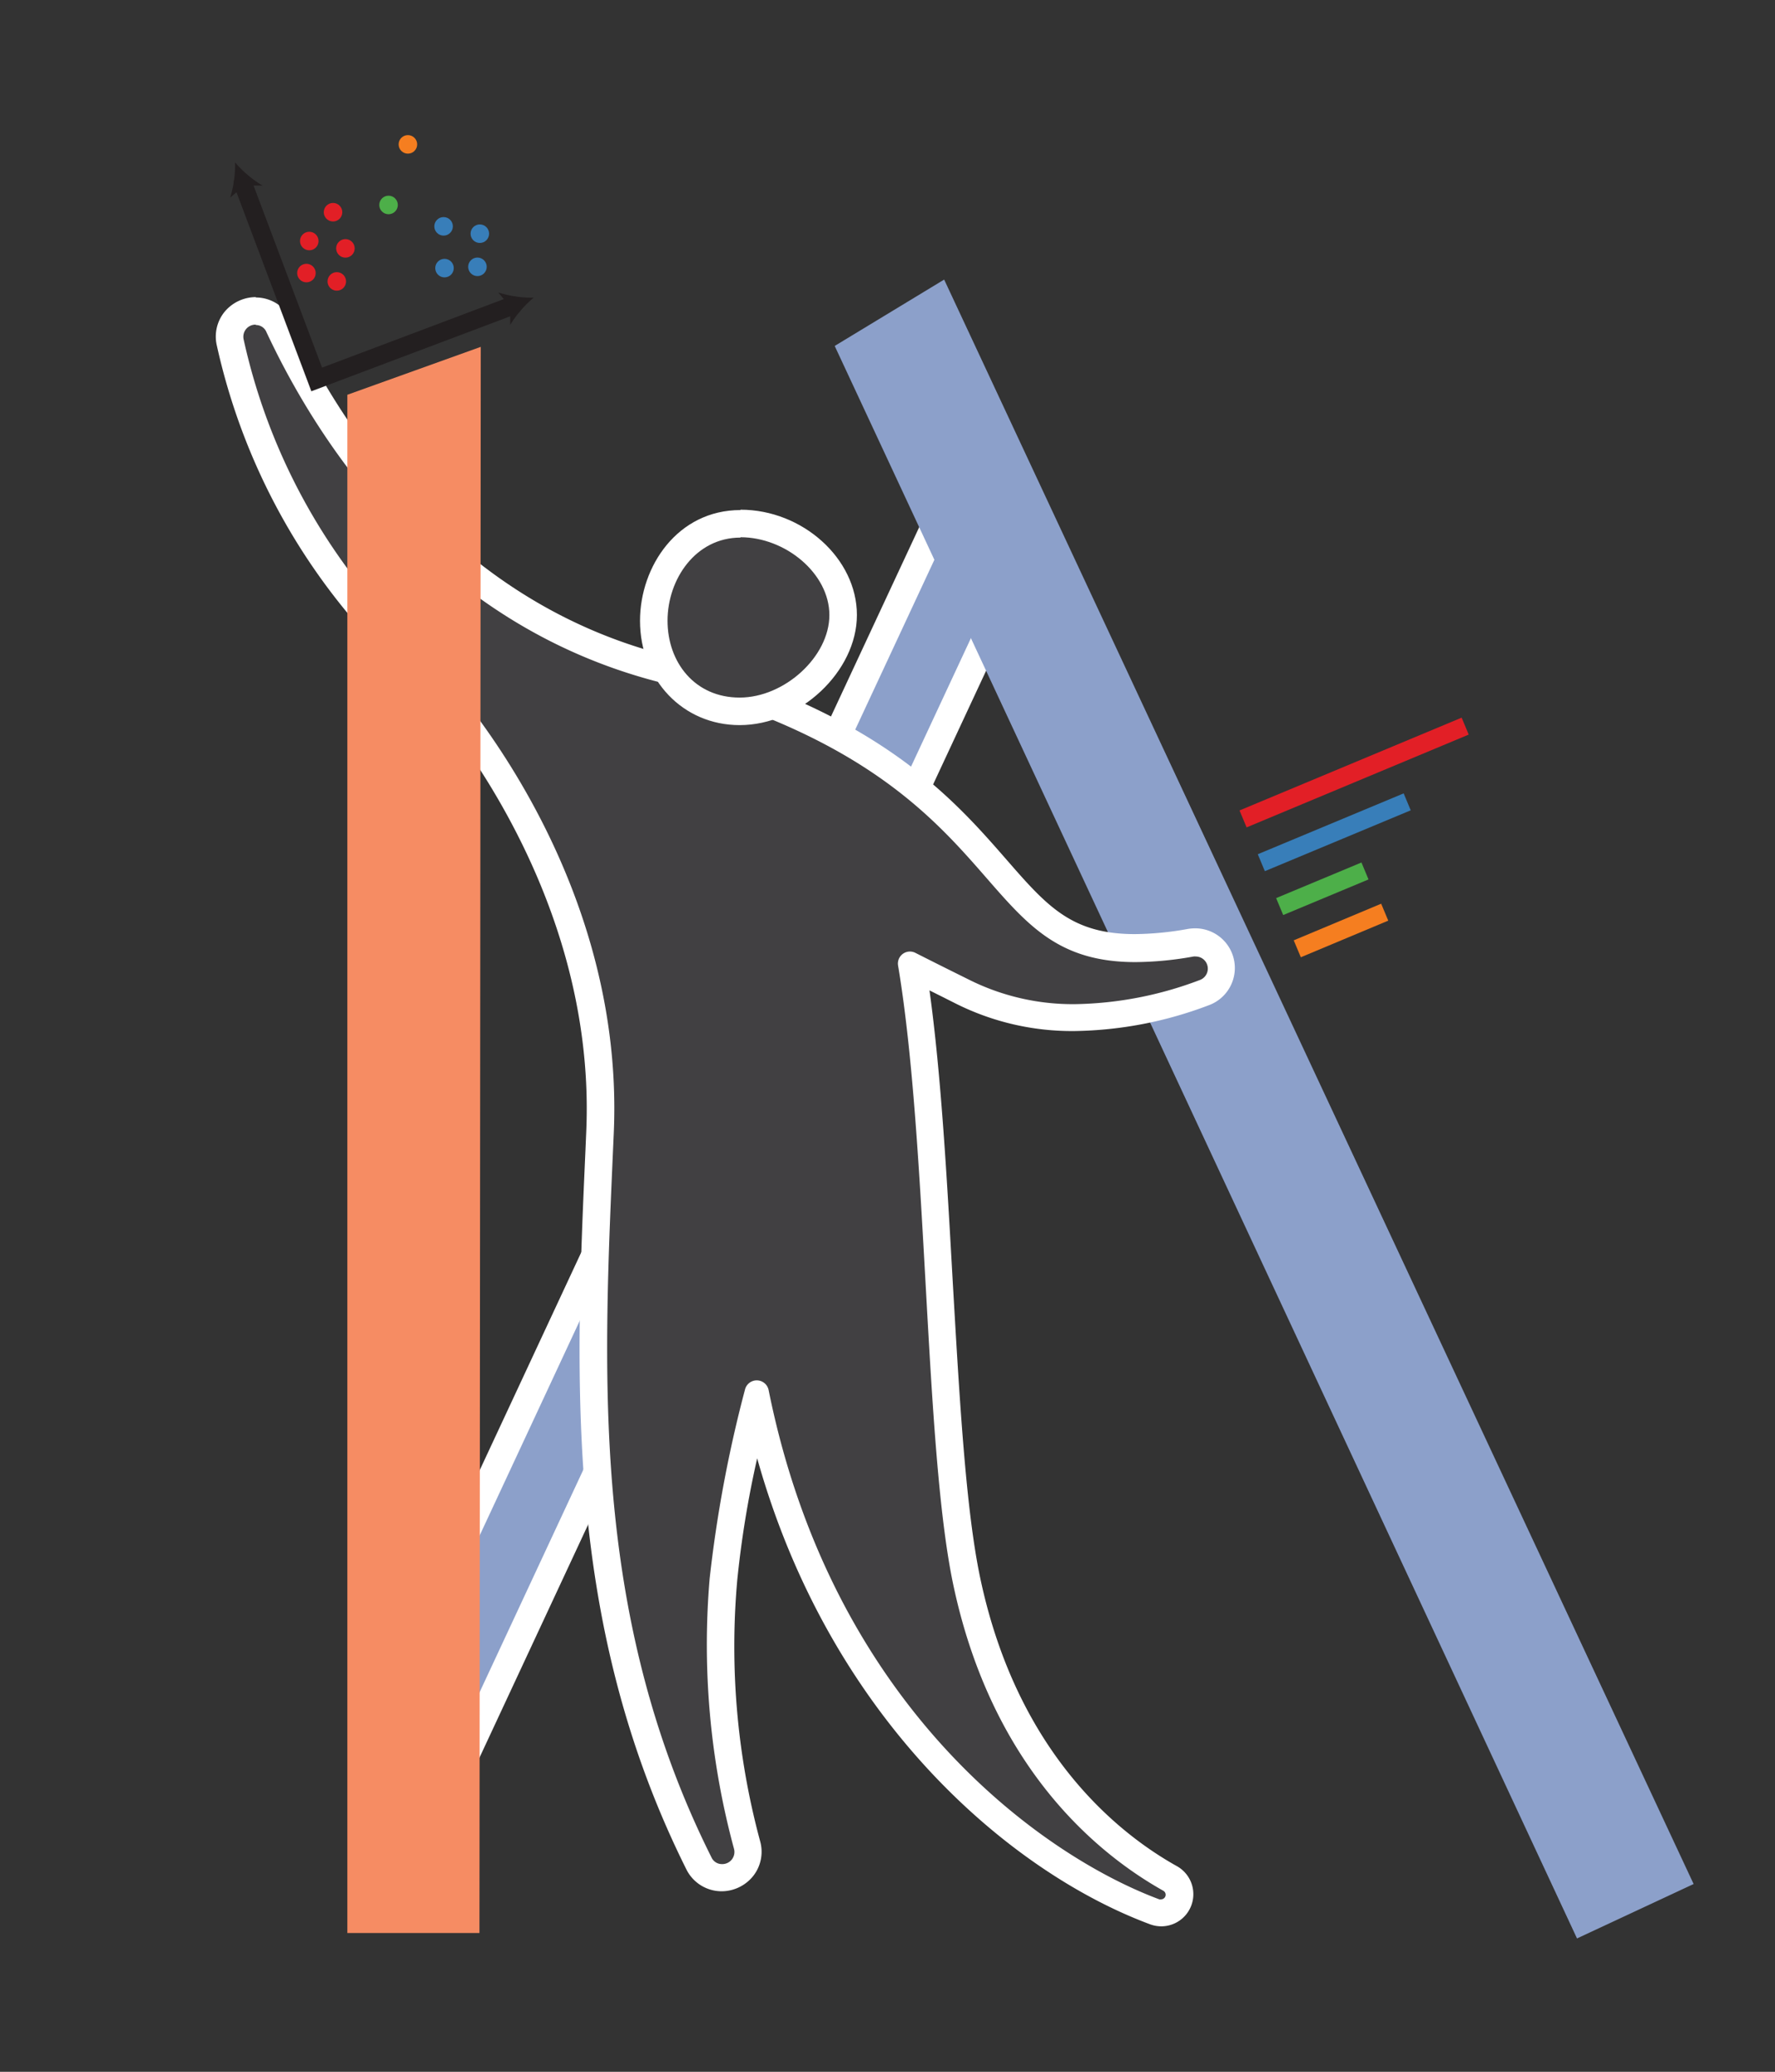 <svg id="Layer_2" data-name="Layer 2" xmlns="http://www.w3.org/2000/svg" viewBox="0 0 193.47 225.72"><rect x="0" y="0" width="193.47" height="225.72" fill="#333333" stroke="none"/><defs><style>.cls-1,.cls-2{fill:#8ca0ca;}.cls-1{stroke:#fff;stroke-width:3px;}.cls-1,.cls-10,.cls-3,.cls-4,.cls-5,.cls-6{stroke-miterlimit:10;}.cls-10,.cls-3,.cls-4,.cls-5,.cls-6{fill:none;stroke-width:2px;}.cls-3{stroke:#e21f26;}.cls-4{stroke:#387eb9;}.cls-5{stroke:#4daf49;}.cls-6{stroke:#f57e20;}.cls-7{fill:#414042;}.cls-8{fill:#fff;}.cls-9{fill:#f68c63;}.cls-10{stroke:#231f20;stroke-linecap:round;}.cls-11{fill:#231f20;}.cls-12{fill:#e21f26;}.cls-13{fill:#387eb9;}.cls-14{fill:#4daf49;}.cls-15{fill:#f57e20;}</style></defs><title>logo</title><polyline class="cls-1" points="44.78 203.99 112.26 59.28 103 54.96 44.14 181.2"/><polygon class="cls-2" points="184.6 205.26 171.89 211.19 90.98 37.69 102.91 30.46 184.6 205.26"/><line class="cls-3" x1="135.49" y1="89.22" x2="159.7" y2="79.11"/><line class="cls-4" x1="137.48" y1="93.99" x2="153.38" y2="87.36"/><line class="cls-5" x1="139.48" y1="98.77" x2="148.78" y2="94.89"/><line class="cls-6" x1="141.4" y1="103.37" x2="150.93" y2="99.38"/><path class="cls-7" d="M126.59,208.41a2,2,0,0,1-.72-.13c-15.9-5.93-36.7-24.08-43.37-55.81a136.71,136.71,0,0,0-3.62,19.58,82.85,82.85,0,0,0,2.53,29,2.78,2.78,0,0,1-.45,2.44,2.93,2.93,0,0,1-2.31,1.13h0A2.73,2.73,0,0,1,76.17,203c-13.14-26.29-12-52.34-10.86-77.52l.09-2.14c1.27-28.82-19-49.78-19.22-50a1.27,1.27,0,0,1-.24-.33A67.64,67.64,0,0,1,25.1,37.37,2.74,2.74,0,0,1,25.61,35a2.92,2.92,0,0,1,2.27-1.09,2.78,2.78,0,0,1,2.52,1.63c5.25,11.23,17.65,31,41.69,37.29C94.77,78.76,102.81,88,108.68,94.7c4.53,5.19,7.52,8.62,15.09,8.62a35,35,0,0,0,6.06-.59,3.2,3.2,0,0,1,.52,0,2.82,2.82,0,0,1,.94,5.47,41.21,41.21,0,0,1-14.07,2.72A26.85,26.85,0,0,1,104.88,108l-1.25-.63-4.2-2.1c1.57,9.57,2.27,22.17,2.95,34.36.72,12.85,1.4,25,3,32.6,4.17,19.77,15.67,28.78,22.16,32.4a2,2,0,0,1,1,2.24A2,2,0,0,1,126.59,208.41Z"/><path class="cls-8" d="M27.88,35.41a1.24,1.24,0,0,1,1.16.77C34.82,48.53,47.48,68,71.71,74.28c39.65,10.36,33.28,30.54,52.06,30.54a36.69,36.69,0,0,0,6.32-.61,1.18,1.18,0,0,1,.26,0,1.32,1.32,0,0,1,.43,2.56,39.94,39.94,0,0,1-13.56,2.63,25.29,25.29,0,0,1-11.65-2.69c-.62-.31-2.7-1.33-5.78-2.89a1.31,1.31,0,0,0-1.9,1.39c3.26,19.46,2.83,52.23,6,67.38,4.26,20.21,16,29.53,22.9,33.4a.5.5,0,0,1-.23.94.48.48,0,0,1-.2,0c-12.7-4.73-35.61-20.88-42.58-55.47a1.32,1.32,0,0,0-2.58-.06,141.15,141.15,0,0,0-3.85,20.58A85,85,0,0,0,80,201.41a1.32,1.32,0,0,1-1.31,1.68,1.24,1.24,0,0,1-1.14-.73C64.18,175.67,65.78,149,66.9,123.44c1.31-29.81-19.65-51.11-19.65-51.11l.21.07A66.07,66.07,0,0,1,26.56,37a1.32,1.32,0,0,1,1.32-1.63m0-3h0a4.44,4.44,0,0,0-3.44,1.65,4.28,4.28,0,0,0-.8,3.65A69.13,69.13,0,0,0,44.78,74a4.12,4.12,0,0,0,.33.4c.2.2,20,20.77,18.79,48.86l-.09,2.13c-1.13,25.38-2.29,51.63,11,78.27a4.29,4.29,0,0,0,3.83,2.39,4.42,4.42,0,0,0,3.5-1.72,4.26,4.26,0,0,0,.71-3.74,81.37,81.37,0,0,1-2.49-28.45,109.55,109.55,0,0,1,2.17-13.26c8,28.54,27.61,45.1,42.8,50.76a3.59,3.59,0,0,0,1.25.23,3.5,3.5,0,0,0,1.69-6.56c-6.26-3.49-17.38-12.21-21.43-31.4-1.58-7.5-2.26-19.58-3-32.38-.62-11-1.25-22.42-2.53-31.63l1.62.81,1.23.62a28.29,28.29,0,0,0,13,3,42.74,42.74,0,0,0,14.59-2.81,4.32,4.32,0,0,0-1.46-8.38h0a5.12,5.12,0,0,0-.78.06,33.9,33.9,0,0,1-5.8.57c-6.88,0-9.55-3-14-8.11-6-6.87-14.21-16.29-37.34-22.33C49,65.26,36.9,45.9,31.76,34.91a4.26,4.26,0,0,0-3.88-2.5Z"/><polygon class="cls-9" points="52.26 210.6 37.86 210.6 37.86 43.01 52.4 37.79 52.26 210.6"/><path class="cls-7" d="M80.62,77.46c-5.43,0-9.36-4.15-9.36-9.87C71.26,62.4,74.79,57,80.71,57S91.9,61.79,91.9,67,86.42,77.46,80.62,77.46Z"/><path class="cls-8" d="M80.71,58.53c4.9,0,9.69,3.95,9.69,8.48S85.51,76,80.62,76s-7.86-3.84-7.86-8.37,3.06-9.06,7.95-9.06m0-3c-6.86,0-10.95,6.14-10.95,12.06C69.76,74.07,74.43,79,80.62,79,87.19,79,93.4,73.15,93.4,67S87.47,55.53,80.71,55.53Z"/><polyline class="cls-10" points="55.91 33.28 34.52 41.34 26.47 19.95"/><path class="cls-11" d="M58.17,32.43a12.09,12.09,0,0,1-3.87-.57l1.31,1.54,0,2A12.12,12.12,0,0,1,58.17,32.43Z"/><path class="cls-11" d="M25.62,17.69a12.12,12.12,0,0,0,3,2.53l-2,0-1.53,1.31A12.09,12.09,0,0,0,25.62,17.69Z"/><circle class="cls-12" cx="33.71" cy="26.26" r="1.01"/><circle class="cls-12" cx="36.71" cy="30.66" r="1.01"/><circle class="cls-12" cx="37.65" cy="27.06" r="1.01"/><circle class="cls-12" cx="33.4" cy="29.75" r="1.01"/><circle class="cls-12" cx="36.3" cy="23.12" r="1.01"/><circle class="cls-13" cx="48.35" cy="24.66" r="1.01"/><circle class="cls-13" cx="48.45" cy="29.21" r="1.01"/><circle class="cls-13" cx="52.04" cy="29.07" r="1.01"/><circle class="cls-13" cx="52.3" cy="25.46" r="1.01"/><circle class="cls-14" cx="42.35" cy="22.33" r="1.01"/><circle class="cls-15" cx="44.46" cy="15.73" r="1.01"/></svg>